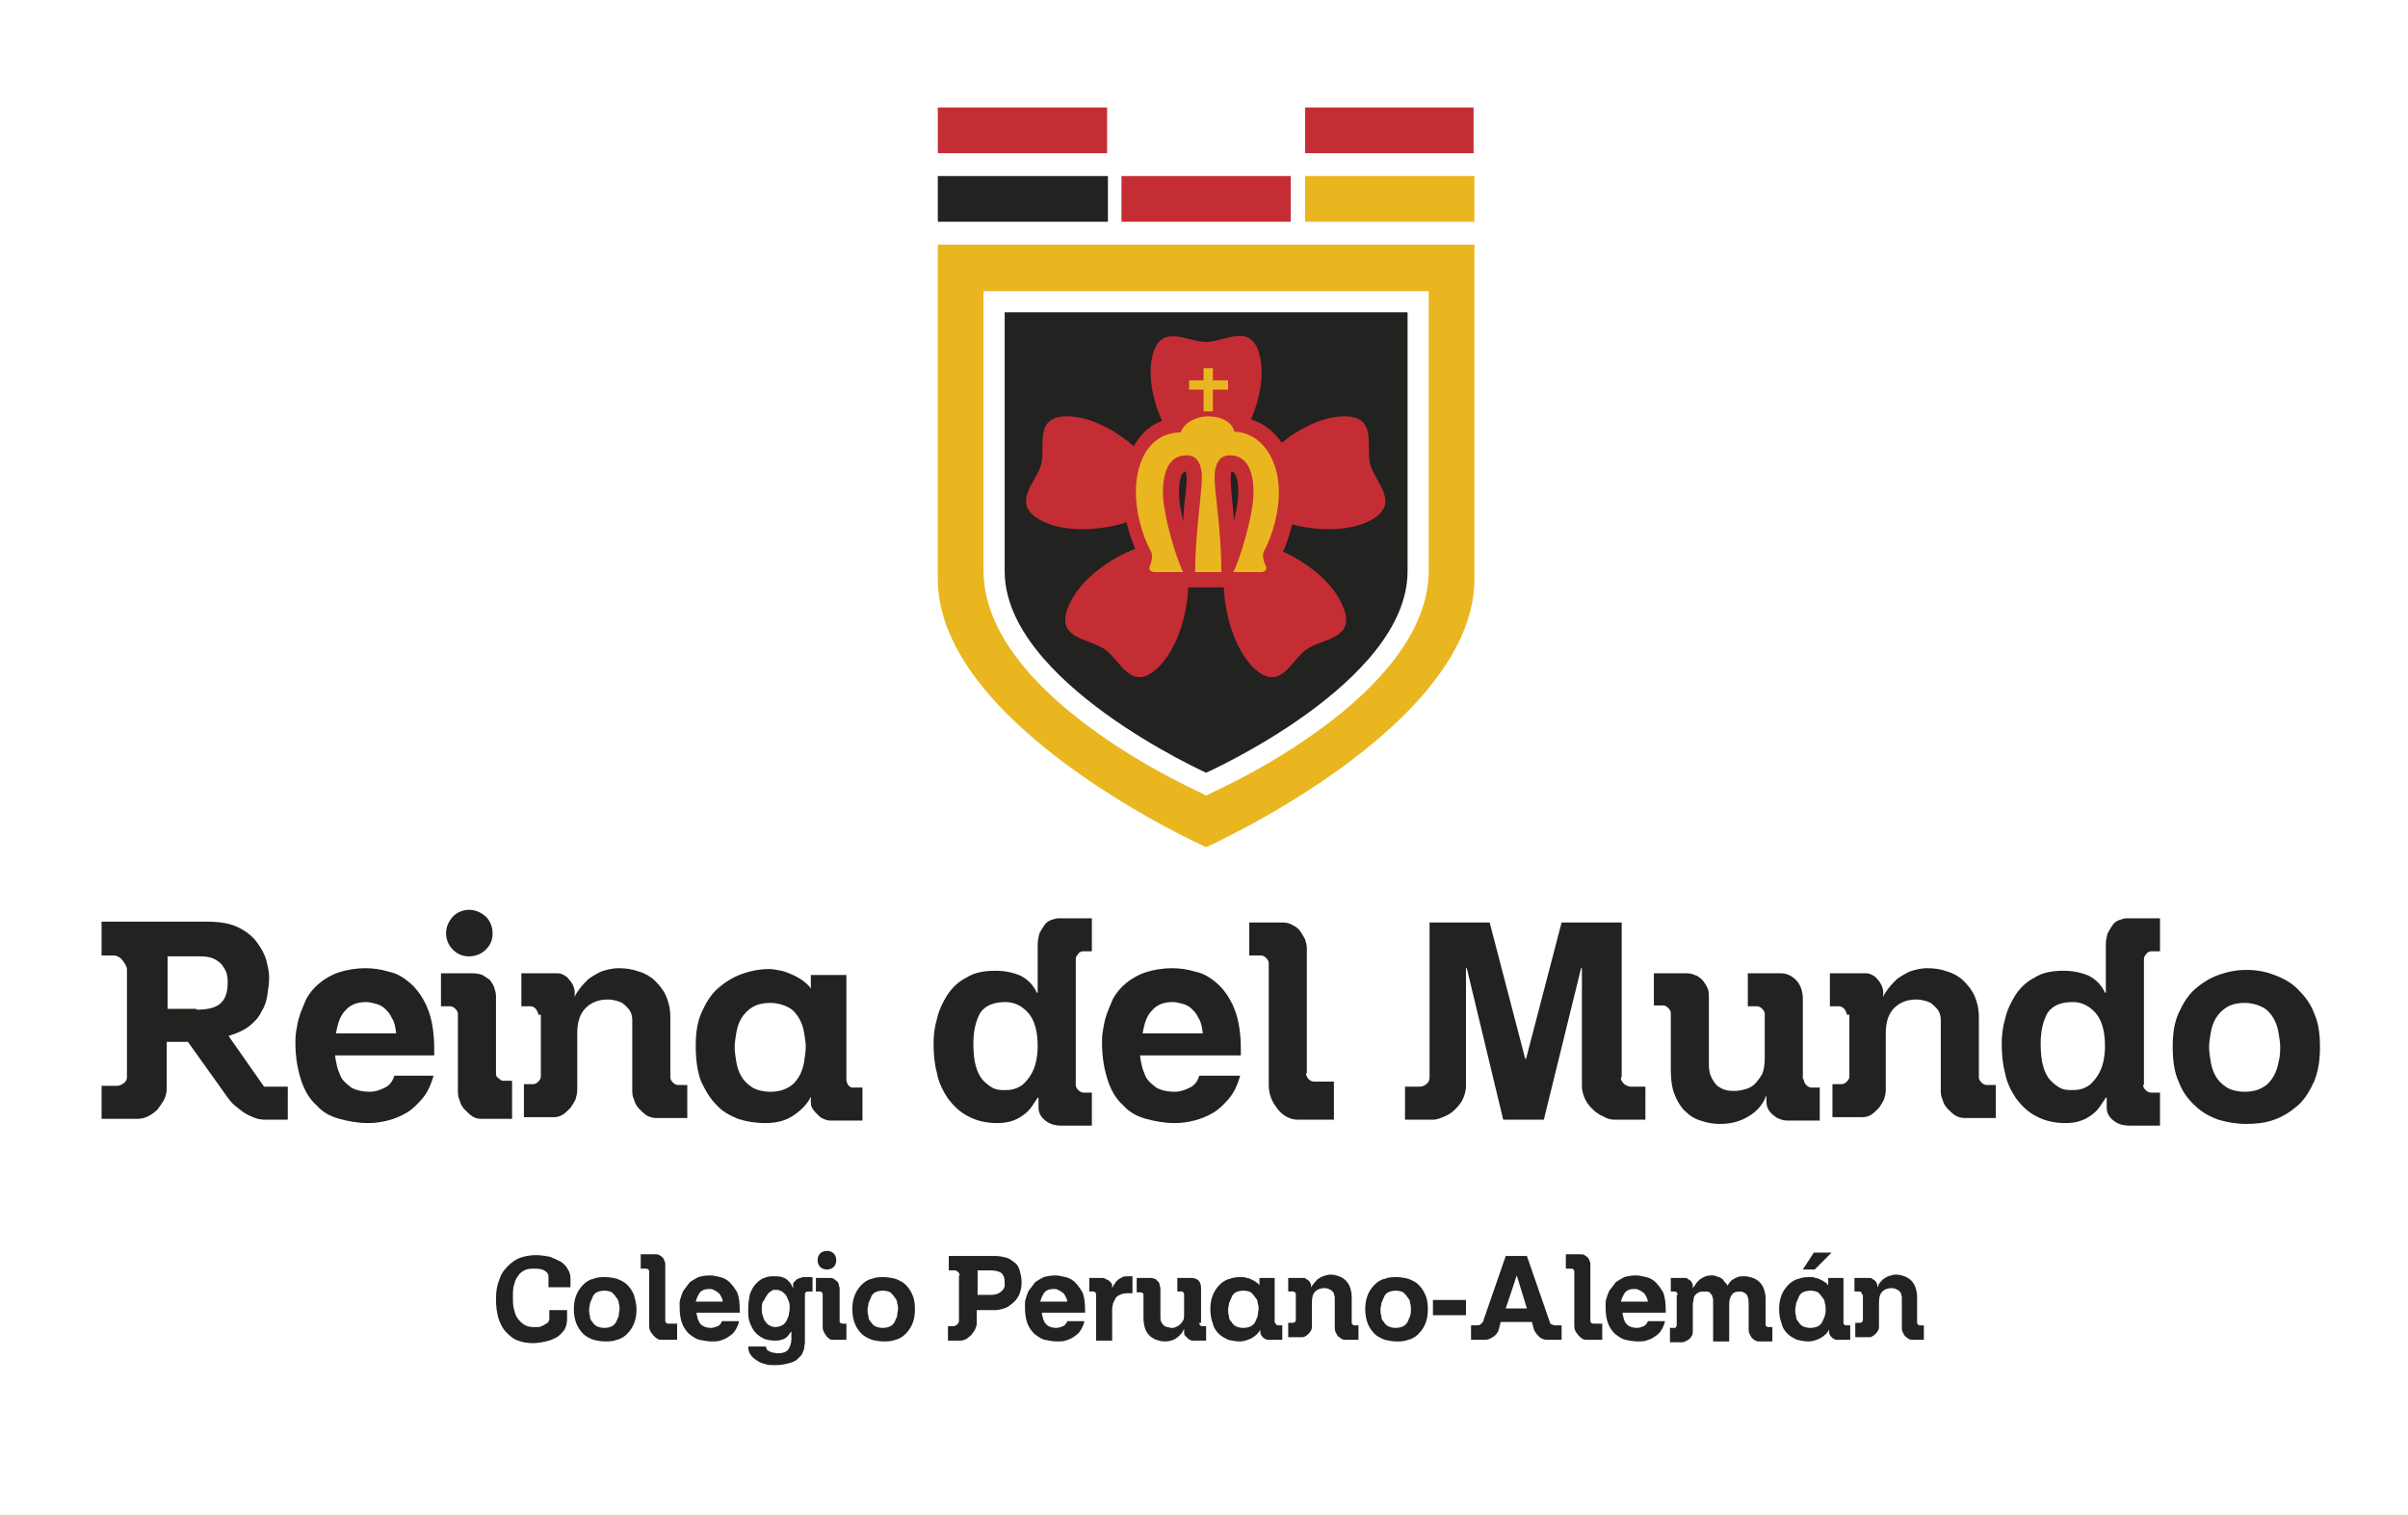 <?xml version="1.0" encoding="utf-8"?>
<!-- Generator: Adobe Illustrator 19.2.1, SVG Export Plug-In . SVG Version: 6.00 Build 0)  -->
<svg version="1.1" id="Capa_1" xmlns="http://www.w3.org/2000/svg" xmlns:xlink="http://www.w3.org/1999/xlink" x="0px" y="0px"
	 viewBox="0 0 284.5 179" style="enable-background:new 0 0 284.5 179;" xml:space="preserve">
<style type="text/css">
	.st0{fill:#222220;}
	.st1{fill:#E9B620;}
	.st2{fill:#C52D34;}
</style>
<g>
	<g>
		<path class="st0" d="M31.2,128.4H34v3.9h-2.7c-0.5,0-1-0.1-1.4-0.3c-0.5-0.2-0.9-0.4-1.3-0.7c-0.4-0.3-0.8-0.6-1.1-0.9
			c-0.3-0.3-0.6-0.7-0.8-1l-4.5-6.3h-2.5v5.5c0,0.4-0.1,0.9-0.3,1.3c-0.2,0.4-0.5,0.8-0.8,1.2c-0.3,0.3-0.7,0.6-1.1,0.8
			c-0.4,0.2-0.8,0.3-1.3,0.3H12v-3.9h1.8c0.3,0,0.5-0.1,0.8-0.3c0.3-0.2,0.4-0.5,0.4-0.7v-12.7c0-0.4-0.2-0.7-0.5-1.1
			c-0.3-0.4-0.7-0.6-1-0.6H12v-4h12.4c1.6,0,2.8,0.2,3.8,0.7c1,0.5,1.7,1.1,2.2,1.8c0.5,0.7,0.9,1.4,1.1,2.2s0.3,1.4,0.3,1.9
			c0,0.6-0.1,1.3-0.2,2c-0.1,0.7-0.3,1.4-0.7,2c-0.3,0.7-0.8,1.2-1.4,1.7c-0.6,0.5-1.5,0.9-2.5,1.2L31.2,128.4z M23.2,119.3
			c1.3,0,2.2-0.2,2.8-0.7c0.6-0.5,0.9-1.3,0.9-2.5c0-0.3,0-0.6-0.1-1c-0.1-0.4-0.3-0.7-0.5-1c-0.2-0.3-0.6-0.6-1-0.8
			c-0.4-0.2-1-0.3-1.7-0.3h-3.8v6.2H23.2z"/>
		<path class="st0" d="M51.2,127.2c-0.3,1-0.7,1.9-1.3,2.6s-1.2,1.3-1.9,1.7c-0.7,0.4-1.4,0.7-2.2,0.9c-0.8,0.2-1.5,0.3-2.3,0.3
			c-1.2,0-2.3-0.2-3.4-0.5c-1.1-0.3-2-0.8-2.7-1.6c-0.8-0.7-1.4-1.7-1.8-2.9c-0.4-1.2-0.7-2.7-0.7-4.5c0-0.3,0-0.8,0.1-1.4
			c0.1-0.6,0.2-1.2,0.4-1.8c0.2-0.6,0.5-1.3,0.8-2c0.4-0.7,0.9-1.3,1.5-1.8c0.6-0.5,1.4-1,2.3-1.3c0.9-0.3,2-0.5,3.2-0.5
			c0.8,0,1.7,0.1,2.7,0.4c1,0.2,1.8,0.7,2.6,1.4c0.8,0.7,1.5,1.7,2,2.9c0.5,1.2,0.8,2.8,0.8,4.8v0.8H39.6c0,0.3,0.1,0.7,0.2,1.2
			c0.1,0.5,0.3,0.9,0.5,1.4c0.3,0.5,0.7,0.8,1.2,1.2c0.5,0.3,1.3,0.5,2.2,0.5c0.6,0,1.2-0.2,1.8-0.5c0.6-0.3,0.9-0.8,1.1-1.4H51.2z
			 M46.8,122c-0.1-0.7-0.2-1.3-0.5-1.7c-0.2-0.5-0.5-0.8-0.8-1.1c-0.3-0.3-0.7-0.5-1.1-0.6c-0.4-0.1-0.8-0.2-1.1-0.2
			c-1.1,0-1.9,0.3-2.5,1c-0.6,0.6-0.9,1.5-1.1,2.7H46.8z"/>
		<path class="st0" d="M54.1,119.8c0-0.2-0.1-0.4-0.3-0.6c-0.2-0.2-0.4-0.3-0.6-0.3h-1.1V115h3.7c0.5,0,0.9,0.1,1.2,0.2
			c0.3,0.2,0.6,0.4,0.9,0.6c0.2,0.3,0.4,0.6,0.5,0.9c0.1,0.3,0.2,0.7,0.2,1v9.2c0,0.2,0.1,0.4,0.3,0.5c0.2,0.2,0.4,0.3,0.5,0.3h1.1
			v4.5h-3.7c-0.3,0-0.7-0.1-1-0.3c-0.3-0.2-0.6-0.5-0.9-0.8c-0.3-0.3-0.5-0.7-0.6-1.1c-0.2-0.4-0.2-0.8-0.2-1.2V119.8z M52.7,110.3
			c0-0.8,0.3-1.4,0.8-2c0.5-0.5,1.2-0.8,1.9-0.8c0.8,0,1.4,0.3,2,0.8c0.5,0.5,0.8,1.2,0.8,2c0,0.8-0.3,1.4-0.8,1.9
			c-0.5,0.5-1.2,0.8-2,0.8c-0.8,0-1.4-0.3-1.9-0.8C53,111.7,52.7,111,52.7,110.3z"/>
		<path class="st0" d="M63.6,119.9c0-0.2-0.1-0.4-0.3-0.7c-0.2-0.2-0.4-0.3-0.6-0.3h-1.1V115h4.3c0.3,0,0.5,0.1,0.7,0.2
			c0.2,0.1,0.5,0.3,0.6,0.5c0.2,0.2,0.4,0.5,0.5,0.7c0.1,0.3,0.2,0.5,0.2,0.8v0.6c0.1-0.3,0.3-0.6,0.6-1c0.3-0.4,0.6-0.7,1-1.1
			c0.4-0.3,0.9-0.6,1.5-0.9c0.6-0.2,1.3-0.4,2.1-0.4c0.8,0,1.6,0.1,2.4,0.4c0.7,0.2,1.4,0.6,1.9,1.1c0.5,0.5,1,1.1,1.3,1.8
			c0.3,0.7,0.5,1.5,0.5,2.5v7.1c0,0.2,0.1,0.4,0.3,0.6c0.2,0.2,0.4,0.3,0.6,0.3h1.1v3.9h-3.7c-0.4,0-0.7-0.1-1.1-0.3
			c-0.3-0.2-0.6-0.5-0.9-0.8c-0.3-0.3-0.5-0.7-0.6-1.1c-0.2-0.4-0.2-0.8-0.2-1.1v-7.2c0-0.3,0-0.7,0-1.1c0-0.4-0.1-0.8-0.3-1.1
			c-0.2-0.3-0.5-0.6-0.9-0.9c-0.4-0.2-1-0.4-1.7-0.4c-1,0-1.9,0.3-2.6,1c-0.7,0.7-1,1.7-1,3v6.7c0,0.4-0.1,0.7-0.2,1.1
			c-0.2,0.4-0.4,0.7-0.6,1c-0.3,0.3-0.6,0.6-0.9,0.8c-0.3,0.2-0.7,0.3-1,0.3h-3.6v-3.9h1.1c0.2,0,0.4-0.1,0.6-0.3
			c0.2-0.2,0.3-0.4,0.3-0.6V119.9z"/>
		<path class="st0" d="M100,127.6c0,0.2,0.1,0.4,0.2,0.6c0.2,0.2,0.3,0.3,0.5,0.3h1.2v3.9h-3.9c-0.2,0-0.5-0.1-0.7-0.2
			c-0.3-0.1-0.5-0.3-0.7-0.5c-0.2-0.2-0.4-0.4-0.6-0.7c-0.2-0.3-0.2-0.6-0.2-0.9v-0.5c-0.5,1-1.3,1.7-2.2,2.3c-1,0.6-2,0.8-3.2,0.8
			c-1.2,0-2.3-0.2-3.2-0.5c-1-0.4-1.9-0.9-2.6-1.7c-0.7-0.7-1.3-1.7-1.8-2.8c-0.4-1.1-0.6-2.5-0.6-4.1c0-1.6,0.2-2.9,0.7-4
			c0.5-1.1,1.1-2.1,1.9-2.8c0.8-0.7,1.7-1.3,2.8-1.7c1.1-0.4,2.2-0.6,3.3-0.6c0.4,0,0.9,0.1,1.4,0.2c0.5,0.1,0.9,0.3,1.4,0.5
			c0.4,0.2,0.8,0.4,1.2,0.7c0.4,0.3,0.7,0.6,0.9,0.9v-1.6h4.2V127.6z M95.2,123.7c0-0.5-0.1-1.1-0.2-1.7c-0.1-0.6-0.3-1.2-0.6-1.7
			c-0.3-0.5-0.7-1-1.3-1.3c-0.6-0.3-1.3-0.5-2.1-0.5c-0.9,0-1.6,0.2-2.1,0.5c-0.5,0.3-1,0.8-1.3,1.3c-0.3,0.5-0.5,1.1-0.6,1.7
			c-0.1,0.6-0.2,1.2-0.2,1.7c0,0.6,0.1,1.2,0.2,1.8c0.1,0.6,0.3,1.2,0.6,1.7c0.3,0.5,0.7,0.9,1.3,1.3c0.5,0.3,1.3,0.5,2.1,0.5
			c0.9,0,1.6-0.2,2.1-0.5c0.6-0.3,1-0.8,1.3-1.3c0.3-0.5,0.5-1.1,0.6-1.7C95.1,124.8,95.2,124.2,95.2,123.7z"/>
		<path class="st0" d="M127.1,128.2c0,0.2,0.1,0.4,0.3,0.6c0.2,0.2,0.4,0.3,0.6,0.3h1v3.9h-3.6c-0.8,0-1.4-0.2-1.9-0.6
			c-0.5-0.4-0.8-0.9-0.8-1.5v-1.2h-0.1c-0.2,0.3-0.4,0.6-0.6,0.9c-0.2,0.3-0.5,0.7-0.9,1c-0.4,0.3-0.8,0.6-1.4,0.8
			c-0.5,0.2-1.2,0.3-1.9,0.3c-1.3,0-2.5-0.3-3.4-0.8c-1-0.5-1.7-1.2-2.4-2.1c-0.6-0.9-1.1-1.9-1.3-3c-0.3-1.1-0.4-2.3-0.4-3.5
			c0-0.9,0.1-1.9,0.4-2.9c0.2-1,0.7-2,1.2-2.8c0.6-0.9,1.3-1.6,2.3-2.1c0.9-0.6,2.1-0.8,3.4-0.8c1.1,0,2.1,0.2,3,0.6
			c0.8,0.4,1.5,1.1,1.9,2h0.1v-5.7c0-0.5,0.1-0.9,0.2-1.3c0.2-0.4,0.4-0.7,0.6-1c0.2-0.3,0.5-0.5,0.8-0.6c0.3-0.1,0.6-0.2,0.9-0.2
			h3.9v3.9h-1c-0.2,0-0.5,0.1-0.6,0.3c-0.2,0.2-0.3,0.4-0.3,0.6V128.2z M115,123.3c0,1.1,0.1,2,0.3,2.7c0.2,0.7,0.5,1.3,0.9,1.7
			c0.4,0.4,0.8,0.7,1.2,0.9c0.5,0.2,0.9,0.2,1.3,0.2c0.2,0,0.6,0,1-0.1c0.4-0.1,0.9-0.3,1.3-0.7c0.4-0.4,0.8-0.9,1.1-1.6
			c0.3-0.7,0.5-1.7,0.5-2.8c0-1.8-0.4-3.1-1.1-3.9c-0.7-0.8-1.6-1.3-2.7-1.3c-1.4,0-2.4,0.4-3,1.3C115.3,120.6,115,121.8,115,123.3z
			"/>
		<path class="st0" d="M146.5,127.2c-0.3,1-0.7,1.9-1.3,2.6c-0.6,0.7-1.2,1.3-1.9,1.7c-0.7,0.4-1.4,0.7-2.2,0.9
			c-0.8,0.2-1.5,0.3-2.3,0.3c-1.2,0-2.3-0.2-3.4-0.5c-1.1-0.3-2-0.8-2.7-1.6c-0.8-0.7-1.4-1.7-1.8-2.9c-0.4-1.2-0.7-2.7-0.7-4.5
			c0-0.3,0-0.8,0.1-1.4c0.1-0.6,0.2-1.2,0.4-1.8c0.2-0.6,0.5-1.3,0.8-2c0.4-0.7,0.9-1.3,1.5-1.8c0.6-0.5,1.4-1,2.3-1.3
			c0.9-0.3,2-0.5,3.2-0.5c0.8,0,1.7,0.1,2.7,0.4c1,0.2,1.8,0.7,2.6,1.4c0.8,0.7,1.5,1.7,2,2.9c0.5,1.2,0.8,2.8,0.8,4.8v0.8h-11.9
			c0,0.3,0.1,0.7,0.2,1.2c0.1,0.5,0.3,0.9,0.5,1.4c0.3,0.5,0.7,0.8,1.2,1.2c0.5,0.3,1.3,0.5,2.2,0.5c0.6,0,1.2-0.2,1.8-0.5
			c0.6-0.3,0.9-0.8,1.1-1.4H146.5z M142.1,122c-0.1-0.7-0.2-1.3-0.5-1.7c-0.2-0.5-0.5-0.8-0.8-1.1c-0.3-0.3-0.7-0.5-1.1-0.6
			c-0.4-0.1-0.8-0.2-1.1-0.2c-1.1,0-1.9,0.3-2.5,1c-0.6,0.6-0.9,1.5-1.1,2.7H142.1z"/>
		<path class="st0" d="M154.3,126.8c0,0.2,0.1,0.5,0.3,0.7c0.2,0.2,0.4,0.3,0.7,0.3h2.3v4.5h-4.3c-0.4,0-0.8-0.1-1.2-0.3
			c-0.4-0.2-0.8-0.5-1.1-0.9c-0.3-0.4-0.6-0.8-0.8-1.3c-0.2-0.5-0.3-1-0.3-1.6v-14.4c0-0.2-0.1-0.4-0.3-0.6
			c-0.2-0.2-0.4-0.3-0.6-0.3h-1.4V109h3.9c0.5,0,0.9,0.1,1.2,0.3c0.4,0.2,0.7,0.4,0.9,0.7c0.2,0.3,0.4,0.6,0.6,1
			c0.1,0.3,0.2,0.7,0.2,1V126.8z"/>
		<path class="st0" d="M191.5,127.3c0,0.3,0.1,0.5,0.4,0.8c0.3,0.2,0.6,0.3,0.8,0.3h1.7v3.9h-3.6c-0.5,0-0.9-0.1-1.4-0.4
			c-0.5-0.2-0.9-0.5-1.3-0.9c-0.4-0.4-0.7-0.8-0.9-1.3c-0.2-0.5-0.3-0.9-0.3-1.4v-13.9h-0.1l-4.4,17.9h-4.8l-4.3-17.9h-0.1v13.9
			c0,0.5-0.1,0.9-0.3,1.4c-0.2,0.5-0.5,0.9-0.9,1.3c-0.4,0.4-0.8,0.7-1.3,0.9c-0.5,0.2-0.9,0.4-1.4,0.4H166v-3.9h1.7
			c0.3,0,0.6-0.1,0.8-0.3c0.3-0.2,0.4-0.5,0.4-0.8V109h7.1l4.2,16.1h0.1l4.2-16.1h7.1V127.3z"/>
		<path class="st0" d="M213.1,127.5c0,0.2,0.1,0.5,0.3,0.7c0.2,0.2,0.4,0.3,0.6,0.3h1v3.9h-3.8c-0.2,0-0.4,0-0.7-0.1
			c-0.3-0.1-0.6-0.2-0.8-0.4c-0.3-0.2-0.5-0.4-0.7-0.7c-0.2-0.3-0.3-0.6-0.3-1.1v-0.7c-0.4,1.1-1.1,1.9-2.1,2.5
			c-1,0.6-2.1,0.9-3.3,0.9c-0.8,0-1.6-0.1-2.4-0.4c-0.7-0.2-1.3-0.6-1.9-1.2c-0.5-0.5-0.9-1.2-1.2-2c-0.3-0.8-0.4-1.8-0.4-2.9v-6.6
			c0-0.2-0.1-0.4-0.3-0.6c-0.2-0.2-0.4-0.3-0.6-0.3h-1.1V115h4c0.4,0,0.8,0.2,1.1,0.3c0.3,0.2,0.6,0.4,0.8,0.7
			c0.2,0.3,0.4,0.6,0.5,0.9c0.1,0.3,0.1,0.6,0.1,1v7.8c0,0.7,0.1,1.2,0.3,1.6c0.2,0.4,0.4,0.7,0.7,1c0.3,0.2,0.6,0.4,1,0.5
			c0.4,0.1,0.7,0.1,1.1,0.1c0.4,0,0.8-0.1,1.2-0.2c0.4-0.1,0.8-0.3,1.1-0.6c0.3-0.3,0.6-0.7,0.9-1.2c0.2-0.5,0.3-1.1,0.3-1.9v-5.2
			c0-0.2-0.1-0.4-0.3-0.6c-0.2-0.2-0.4-0.3-0.6-0.3h-1.1V115h3.9c0.7,0,1.3,0.3,1.8,0.8c0.5,0.5,0.8,1.3,0.8,2.2V127.5z"/>
		<path class="st0" d="M218.2,119.9c0-0.2-0.1-0.4-0.3-0.7c-0.2-0.2-0.4-0.3-0.6-0.3h-1.1V115h4.3c0.3,0,0.5,0.1,0.7,0.2
			c0.2,0.1,0.5,0.3,0.6,0.5c0.2,0.2,0.4,0.5,0.5,0.7c0.1,0.3,0.2,0.5,0.2,0.8v0.6c0.1-0.3,0.3-0.6,0.6-1c0.3-0.4,0.6-0.7,1-1.1
			c0.4-0.3,0.9-0.6,1.5-0.9c0.6-0.2,1.3-0.4,2.1-0.4c0.8,0,1.6,0.1,2.4,0.4c0.7,0.2,1.4,0.6,1.9,1.1c0.5,0.5,1,1.1,1.3,1.8
			c0.3,0.7,0.5,1.5,0.5,2.5v7.1c0,0.2,0.1,0.4,0.3,0.6c0.2,0.2,0.4,0.3,0.6,0.3h1.1v3.9h-3.7c-0.4,0-0.7-0.1-1.1-0.3
			c-0.3-0.2-0.6-0.5-0.9-0.8c-0.3-0.3-0.5-0.7-0.6-1.1c-0.2-0.4-0.2-0.8-0.2-1.1v-7.2c0-0.3,0-0.7,0-1.1c0-0.4-0.1-0.8-0.3-1.1
			c-0.2-0.3-0.5-0.6-0.9-0.9c-0.4-0.2-1-0.4-1.7-0.4c-1,0-1.9,0.3-2.6,1c-0.7,0.7-1,1.7-1,3v6.7c0,0.4-0.1,0.7-0.2,1.1
			c-0.2,0.4-0.4,0.7-0.6,1c-0.3,0.3-0.6,0.6-0.9,0.8c-0.3,0.2-0.7,0.3-1,0.3h-3.6v-3.9h1.1c0.2,0,0.4-0.1,0.6-0.3
			c0.2-0.2,0.3-0.4,0.3-0.6V119.9z"/>
		<path class="st0" d="M253.2,128.2c0,0.2,0.1,0.4,0.3,0.6c0.2,0.2,0.4,0.3,0.7,0.3h1v3.9h-3.6c-0.8,0-1.4-0.2-1.9-0.6
			c-0.5-0.4-0.8-0.9-0.8-1.5v-1.2h-0.1c-0.2,0.3-0.4,0.6-0.6,0.9c-0.2,0.3-0.5,0.7-0.9,1c-0.4,0.3-0.8,0.6-1.4,0.8
			c-0.5,0.2-1.2,0.3-1.9,0.3c-1.3,0-2.5-0.3-3.4-0.8c-1-0.5-1.7-1.2-2.4-2.1c-0.6-0.9-1.1-1.9-1.3-3c-0.3-1.1-0.4-2.3-0.4-3.5
			c0-0.9,0.1-1.9,0.4-2.9c0.2-1,0.7-2,1.2-2.8c0.6-0.9,1.3-1.6,2.3-2.1c0.9-0.6,2.1-0.8,3.4-0.8c1.1,0,2.1,0.2,3,0.6
			c0.8,0.4,1.5,1.1,1.9,2h0.1v-5.7c0-0.5,0.1-0.9,0.2-1.3c0.2-0.4,0.4-0.7,0.6-1c0.2-0.3,0.5-0.5,0.8-0.6c0.3-0.1,0.6-0.2,0.9-0.2
			h3.9v3.9h-1c-0.2,0-0.5,0.1-0.6,0.3c-0.2,0.2-0.3,0.4-0.3,0.6V128.2z M241.1,123.3c0,1.1,0.1,2,0.3,2.7c0.2,0.7,0.5,1.3,0.9,1.7
			c0.4,0.4,0.8,0.7,1.2,0.9c0.5,0.2,0.9,0.2,1.3,0.2c0.2,0,0.6,0,1-0.1c0.4-0.1,0.9-0.3,1.3-0.7c0.4-0.4,0.8-0.9,1.1-1.6
			c0.3-0.7,0.5-1.7,0.5-2.8c0-1.8-0.4-3.1-1.1-3.9c-0.7-0.8-1.6-1.3-2.7-1.3c-1.4,0-2.4,0.4-3,1.3
			C241.4,120.6,241.1,121.8,241.1,123.3z"/>
		<path class="st0" d="M274.1,123.7c0,1.6-0.2,2.9-0.7,4.1c-0.5,1.1-1.1,2.1-1.9,2.8s-1.7,1.3-2.8,1.7c-1.1,0.4-2.2,0.5-3.3,0.5
			c-1.2,0-2.3-0.2-3.3-0.5c-1.1-0.4-2-0.9-2.8-1.7c-0.8-0.7-1.5-1.7-1.9-2.8c-0.5-1.1-0.7-2.5-0.7-4.1c0-1.6,0.2-2.9,0.7-4
			c0.5-1.1,1.1-2.1,1.9-2.8c0.8-0.7,1.7-1.3,2.8-1.7c1.1-0.4,2.2-0.6,3.3-0.6c1.2,0,2.3,0.2,3.3,0.6c1.1,0.4,2,0.9,2.8,1.7
			s1.5,1.7,1.9,2.8C273.9,120.8,274.1,122.1,274.1,123.7z M269.4,123.7c0-0.5-0.1-1.1-0.2-1.7c-0.1-0.6-0.3-1.2-0.6-1.7
			c-0.3-0.5-0.7-1-1.3-1.3c-0.6-0.3-1.3-0.5-2.1-0.5c-0.9,0-1.6,0.2-2.1,0.5c-0.5,0.3-1,0.8-1.3,1.3c-0.3,0.5-0.5,1.1-0.6,1.7
			c-0.1,0.6-0.2,1.2-0.2,1.7c0,0.6,0.1,1.2,0.2,1.8c0.1,0.6,0.3,1.2,0.6,1.7c0.3,0.5,0.7,0.9,1.3,1.3c0.5,0.3,1.3,0.5,2.1,0.5
			c0.9,0,1.6-0.2,2.1-0.5c0.6-0.3,1-0.8,1.3-1.3c0.3-0.5,0.5-1.1,0.6-1.7C269.4,124.8,269.4,124.2,269.4,123.7z"/>
	</g>
	<g>
		<g>
			<path class="st0" d="M64.8,151.9v-1.1c0-0.3-0.2-0.5-0.5-0.7c-0.4-0.2-0.8-0.2-1.3-0.2c-0.2,0-0.5,0-0.8,0.1
				c-0.3,0.1-0.6,0.3-0.8,0.5c-0.2,0.3-0.5,0.6-0.6,1.1c-0.2,0.5-0.2,1-0.2,1.7c0,0.4,0,0.9,0.1,1.3c0.1,0.4,0.2,0.8,0.4,1.1
				c0.2,0.3,0.5,0.6,0.8,0.8s0.7,0.3,1.1,0.3c0.2,0,0.4,0,0.6,0c0.2,0,0.4-0.1,0.6-0.2c0.2-0.1,0.3-0.2,0.5-0.3
				c0.1-0.1,0.2-0.3,0.2-0.5v-1H67v1.1c0,0.4-0.1,0.8-0.3,1.2c-0.2,0.3-0.5,0.6-0.9,0.9c-0.4,0.2-0.8,0.4-1.3,0.5
				c-0.5,0.1-1,0.2-1.5,0.2c-0.7,0-1.3-0.1-1.8-0.3c-0.6-0.2-1-0.6-1.4-1c-0.4-0.4-0.7-1-0.9-1.6c-0.2-0.7-0.3-1.4-0.3-2.3
				c0-0.9,0.1-1.6,0.4-2.3c0.2-0.7,0.6-1.2,1-1.6c0.4-0.4,0.9-0.8,1.5-1c0.6-0.2,1.2-0.3,1.8-0.3c0.6,0,1.2,0.1,1.7,0.2
				c0.5,0.2,0.9,0.4,1.3,0.6c0.4,0.3,0.6,0.5,0.8,0.9c0.2,0.3,0.3,0.7,0.3,1v1.1H64.8z"/>
			<path class="st0" d="M75.2,154.7c0,0.7-0.1,1.2-0.3,1.7c-0.2,0.5-0.5,0.9-0.8,1.2c-0.3,0.3-0.7,0.6-1.2,0.7
				c-0.5,0.2-0.9,0.2-1.4,0.2c-0.5,0-1-0.1-1.4-0.2c-0.5-0.2-0.9-0.4-1.2-0.7c-0.3-0.3-0.6-0.7-0.8-1.2c-0.2-0.5-0.3-1.1-0.3-1.7
				c0-0.7,0.1-1.2,0.3-1.7s0.5-0.9,0.8-1.2c0.3-0.3,0.7-0.6,1.2-0.7c0.5-0.2,0.9-0.2,1.4-0.2c0.5,0,1,0.1,1.4,0.2
				c0.5,0.2,0.9,0.4,1.2,0.7c0.3,0.3,0.6,0.7,0.8,1.2C75,153.4,75.2,154,75.2,154.7z M73.2,154.7c0-0.2,0-0.5-0.1-0.7
				c0-0.3-0.1-0.5-0.3-0.7c-0.1-0.2-0.3-0.4-0.5-0.6c-0.2-0.1-0.5-0.2-0.9-0.2c-0.4,0-0.7,0.1-0.9,0.2c-0.2,0.1-0.4,0.3-0.5,0.6
				c-0.1,0.2-0.2,0.5-0.3,0.7c0,0.3-0.1,0.5-0.1,0.7c0,0.2,0,0.5,0.1,0.8c0,0.3,0.1,0.5,0.3,0.7c0.1,0.2,0.3,0.4,0.5,0.5
				c0.2,0.1,0.5,0.2,0.9,0.2c0.4,0,0.7-0.1,0.9-0.2c0.2-0.1,0.4-0.3,0.5-0.5c0.1-0.2,0.2-0.5,0.3-0.7
				C73.1,155.1,73.2,154.9,73.2,154.7z"/>
			<path class="st0" d="M78.6,156c0,0.1,0,0.2,0.1,0.3c0.1,0.1,0.2,0.1,0.3,0.1h1v1.9h-1.8c-0.2,0-0.4,0-0.5-0.1
				c-0.2-0.1-0.3-0.2-0.5-0.4c-0.1-0.2-0.3-0.3-0.4-0.6c-0.1-0.2-0.1-0.4-0.1-0.7v-6.2c0-0.1,0-0.2-0.1-0.3
				c-0.1-0.1-0.2-0.1-0.3-0.1h-0.6v-1.7h1.7c0.2,0,0.4,0,0.5,0.1c0.2,0.1,0.3,0.2,0.4,0.3c0.1,0.1,0.2,0.3,0.2,0.4
				c0.1,0.1,0.1,0.3,0.1,0.4V156z"/>
			<path class="st0" d="M87.3,156.2c-0.1,0.4-0.3,0.8-0.5,1.1c-0.2,0.3-0.5,0.5-0.8,0.7c-0.3,0.2-0.6,0.3-0.9,0.4
				c-0.3,0.1-0.7,0.1-1,0.1c-0.5,0-1-0.1-1.5-0.2c-0.4-0.1-0.8-0.4-1.2-0.7c-0.3-0.3-0.6-0.7-0.8-1.2c-0.2-0.5-0.3-1.2-0.3-1.9
				c0-0.1,0-0.3,0-0.6c0-0.2,0.1-0.5,0.2-0.8c0.1-0.3,0.2-0.6,0.4-0.8c0.2-0.3,0.4-0.5,0.6-0.8c0.3-0.2,0.6-0.4,1-0.6
				c0.4-0.1,0.8-0.2,1.4-0.2c0.4,0,0.7,0.1,1.2,0.2c0.4,0.1,0.8,0.3,1.1,0.6c0.3,0.3,0.6,0.7,0.9,1.2c0.2,0.5,0.3,1.2,0.3,2.1v0.3
				h-5.1c0,0.1,0,0.3,0.1,0.5c0,0.2,0.1,0.4,0.2,0.6c0.1,0.2,0.3,0.4,0.5,0.5c0.2,0.1,0.5,0.2,0.9,0.2c0.3,0,0.5-0.1,0.8-0.2
				c0.2-0.1,0.4-0.3,0.5-0.6H87.3z M85.4,153.9c0-0.3-0.1-0.5-0.2-0.7c-0.1-0.2-0.2-0.4-0.4-0.5c-0.1-0.1-0.3-0.2-0.5-0.3
				c-0.2-0.1-0.3-0.1-0.5-0.1c-0.5,0-0.8,0.1-1.1,0.4c-0.2,0.3-0.4,0.7-0.5,1.1H85.4z"/>
			<path class="st0" d="M95.5,152.6c-0.1,0-0.2,0-0.3,0.1c-0.1,0.1-0.1,0.1-0.1,0.2v5c0,0.2,0,0.4,0,0.7c0,0.2-0.1,0.5-0.1,0.8
				c-0.1,0.3-0.2,0.5-0.3,0.7c-0.2,0.2-0.4,0.4-0.6,0.6c-0.3,0.2-0.6,0.3-1,0.4c-0.4,0.1-0.9,0.2-1.5,0.2c-0.4,0-0.8,0-1.1-0.1
				c-0.4-0.1-0.7-0.2-1-0.4c-0.3-0.2-0.6-0.4-0.8-0.7c-0.2-0.3-0.3-0.6-0.3-1h2.1c0,0.1,0,0.2,0.1,0.3c0,0.1,0.1,0.2,0.2,0.2
				c0.1,0.1,0.2,0.1,0.4,0.2c0.2,0,0.4,0.1,0.7,0.1c0.5,0,0.9-0.1,1.2-0.4c0.2-0.3,0.4-0.7,0.4-1.3v-0.9l0,0
				c-0.1,0.1-0.2,0.3-0.3,0.4c-0.1,0.1-0.2,0.3-0.4,0.4c-0.2,0.1-0.3,0.2-0.5,0.2c-0.2,0.1-0.5,0.1-0.8,0.1c-0.4,0-0.9-0.1-1.2-0.2
				c-0.4-0.2-0.7-0.4-1-0.7c-0.3-0.3-0.5-0.7-0.7-1.2c-0.2-0.5-0.2-1-0.2-1.7c0-0.6,0.1-1.2,0.2-1.7c0.2-0.5,0.4-0.9,0.7-1.2
				c0.3-0.3,0.6-0.6,1-0.7c0.4-0.2,0.8-0.2,1.2-0.2c0.3,0,0.6,0,0.9,0.1c0.3,0.1,0.5,0.2,0.7,0.4c0.2,0.2,0.3,0.3,0.4,0.5
				c0.1,0.2,0.2,0.4,0.2,0.5v-0.4c0-0.2,0-0.3,0.1-0.4c0.1-0.1,0.2-0.2,0.3-0.3c0.1-0.1,0.2-0.1,0.4-0.2c0.1,0,0.3-0.1,0.4-0.1H96
				v1.7H95.5z M90,154.7c0,0.2,0,0.5,0.1,0.7c0.1,0.2,0.1,0.5,0.3,0.7c0.1,0.2,0.3,0.4,0.5,0.5c0.2,0.1,0.4,0.2,0.7,0.2
				c0.3,0,0.6-0.1,0.8-0.2c0.2-0.1,0.4-0.3,0.5-0.5c0.1-0.2,0.2-0.4,0.3-0.7c0-0.3,0.1-0.5,0.1-0.8c0-0.3,0-0.6-0.1-0.8
				c-0.1-0.3-0.2-0.5-0.3-0.7c-0.1-0.2-0.3-0.3-0.5-0.5c-0.2-0.1-0.4-0.2-0.7-0.2c-0.2,0-0.4,0-0.5,0.1c-0.2,0.1-0.3,0.2-0.5,0.4
				c-0.1,0.2-0.3,0.4-0.4,0.7C90,153.9,90,154.3,90,154.7z"/>
			<path class="st0" d="M97.2,153c0-0.1,0-0.2-0.1-0.3c-0.1-0.1-0.2-0.1-0.2-0.1h-0.5V151H98c0.2,0,0.4,0,0.5,0.1
				c0.1,0.1,0.3,0.2,0.4,0.3c0.1,0.1,0.2,0.2,0.2,0.4c0,0.1,0.1,0.3,0.1,0.4v3.9c0,0.1,0,0.2,0.1,0.2c0.1,0.1,0.2,0.1,0.2,0.1h0.5
				v1.9h-1.6c-0.1,0-0.3,0-0.4-0.1c-0.1-0.1-0.3-0.2-0.4-0.4c-0.1-0.1-0.2-0.3-0.3-0.5c-0.1-0.2-0.1-0.4-0.1-0.5V153z M96.6,148.9
				c0-0.3,0.1-0.6,0.3-0.8c0.2-0.2,0.5-0.3,0.8-0.3c0.3,0,0.6,0.1,0.8,0.3c0.2,0.2,0.3,0.5,0.3,0.8c0,0.3-0.1,0.6-0.3,0.8
				c-0.2,0.2-0.5,0.3-0.8,0.3c-0.3,0-0.6-0.1-0.8-0.3C96.7,149.5,96.6,149.2,96.6,148.9z"/>
			<path class="st0" d="M108.1,154.7c0,0.7-0.1,1.2-0.3,1.7c-0.2,0.5-0.5,0.9-0.8,1.2c-0.3,0.3-0.7,0.6-1.2,0.7
				c-0.5,0.2-0.9,0.2-1.4,0.2c-0.5,0-1-0.1-1.4-0.2c-0.5-0.2-0.9-0.4-1.2-0.7c-0.3-0.3-0.6-0.7-0.8-1.2c-0.2-0.5-0.3-1.1-0.3-1.7
				c0-0.7,0.1-1.2,0.3-1.7c0.2-0.5,0.5-0.9,0.8-1.2c0.3-0.3,0.7-0.6,1.2-0.7c0.5-0.2,0.9-0.2,1.4-0.2c0.5,0,1,0.1,1.4,0.2
				c0.5,0.2,0.9,0.4,1.2,0.7c0.3,0.3,0.6,0.7,0.8,1.2C108,153.4,108.1,154,108.1,154.7z M106.1,154.7c0-0.2,0-0.5-0.1-0.7
				c0-0.3-0.1-0.5-0.3-0.7c-0.1-0.2-0.3-0.4-0.5-0.6c-0.2-0.1-0.5-0.2-0.9-0.2c-0.4,0-0.7,0.1-0.9,0.2c-0.2,0.1-0.4,0.3-0.5,0.6
				c-0.1,0.2-0.2,0.5-0.3,0.7c0,0.3-0.1,0.5-0.1,0.7c0,0.2,0,0.5,0.1,0.8c0,0.3,0.1,0.5,0.3,0.7c0.1,0.2,0.3,0.4,0.5,0.5
				c0.2,0.1,0.5,0.2,0.9,0.2c0.4,0,0.7-0.1,0.9-0.2c0.2-0.1,0.4-0.3,0.5-0.5c0.1-0.2,0.2-0.5,0.3-0.7
				C106,155.1,106.1,154.9,106.1,154.7z"/>
			<path class="st0" d="M113.4,150.7c0-0.1-0.1-0.3-0.2-0.4c-0.1-0.1-0.3-0.2-0.4-0.2h-0.7v-1.7h5.5c0.5,0,0.9,0.1,1.3,0.2
				c0.4,0.1,0.7,0.4,1,0.6s0.5,0.6,0.6,1c0.1,0.4,0.2,0.8,0.2,1.3c0,0.2,0,0.5-0.1,0.9c-0.1,0.4-0.2,0.7-0.5,1.1
				c-0.2,0.3-0.6,0.6-1,0.9c-0.4,0.2-1,0.4-1.6,0.4h-2.1v1.6c0,0.2-0.1,0.5-0.2,0.7c-0.1,0.2-0.3,0.4-0.4,0.6
				c-0.2,0.2-0.4,0.3-0.6,0.5c-0.2,0.1-0.5,0.2-0.7,0.2h-1.5v-1.7h0.7c0.1,0,0.2-0.1,0.4-0.2c0.1-0.1,0.2-0.3,0.2-0.4V150.7z
				 M117.1,153c0.4,0,0.7-0.1,0.9-0.2c0.2-0.1,0.4-0.3,0.5-0.4c0.1-0.2,0.2-0.3,0.2-0.5c0-0.2,0-0.3,0-0.4c0-0.5-0.1-0.8-0.4-1.1
				c-0.3-0.2-0.8-0.3-1.4-0.3h-1.4v2.9H117.1z"/>
			<path class="st0" d="M128.1,156.2c-0.1,0.4-0.3,0.8-0.5,1.1c-0.2,0.3-0.5,0.5-0.8,0.7c-0.3,0.2-0.6,0.3-0.9,0.4
				c-0.3,0.1-0.7,0.1-1,0.1c-0.5,0-1-0.1-1.5-0.2c-0.4-0.1-0.8-0.4-1.2-0.7c-0.3-0.3-0.6-0.7-0.8-1.2c-0.2-0.5-0.3-1.2-0.3-1.9
				c0-0.1,0-0.3,0-0.6c0-0.2,0.1-0.5,0.2-0.8c0.1-0.3,0.2-0.6,0.4-0.8c0.2-0.3,0.4-0.5,0.6-0.8c0.3-0.2,0.6-0.4,1-0.6
				c0.4-0.1,0.8-0.2,1.4-0.2c0.4,0,0.7,0.1,1.2,0.2c0.4,0.1,0.8,0.3,1.1,0.6c0.3,0.3,0.6,0.7,0.9,1.2c0.2,0.5,0.3,1.2,0.3,2.1v0.3
				h-5.1c0,0.1,0,0.3,0.1,0.5c0,0.2,0.1,0.4,0.2,0.6c0.1,0.2,0.3,0.4,0.5,0.5c0.2,0.1,0.5,0.2,0.9,0.2c0.3,0,0.5-0.1,0.8-0.2
				c0.2-0.1,0.4-0.3,0.5-0.6H128.1z M126.1,153.9c0-0.3-0.1-0.5-0.2-0.7c-0.1-0.2-0.2-0.4-0.4-0.5c-0.1-0.1-0.3-0.2-0.5-0.3
				c-0.2-0.1-0.3-0.1-0.5-0.1c-0.5,0-0.8,0.1-1.1,0.4c-0.2,0.3-0.4,0.7-0.5,1.1H126.1z"/>
			<path class="st0" d="M129.5,153c0-0.1,0-0.2-0.1-0.3c-0.1-0.1-0.2-0.1-0.2-0.1h-0.5V151h1.5c0.1,0,0.3,0,0.4,0.1
				c0.1,0.1,0.3,0.1,0.4,0.2c0.1,0.1,0.2,0.2,0.3,0.3c0.1,0.1,0.1,0.3,0.1,0.4v0.2h0c0.1-0.2,0.2-0.4,0.3-0.5
				c0.1-0.2,0.2-0.3,0.4-0.5c0.2-0.1,0.3-0.2,0.5-0.3c0.2-0.1,0.5-0.1,0.8-0.1c0.1,0,0.1,0,0.2,0c0.1,0,0.1,0,0.2,0v2
				c-0.1,0-0.2,0-0.3,0s-0.2,0-0.3,0c-0.4,0-0.7,0.1-0.9,0.2c-0.2,0.1-0.4,0.2-0.5,0.4c-0.1,0.2-0.2,0.4-0.3,0.6
				c0,0.2-0.1,0.4-0.1,0.6v3.8h-1.9V153z"/>
			<path class="st0" d="M141.7,156.3c0,0.1,0,0.2,0.1,0.3c0.1,0.1,0.2,0.1,0.3,0.1h0.4v1.7h-1.6c-0.1,0-0.2,0-0.3-0.1
				c-0.1,0-0.2-0.1-0.3-0.2c-0.1-0.1-0.2-0.2-0.3-0.3c-0.1-0.1-0.1-0.3-0.1-0.5v-0.3c-0.2,0.5-0.5,0.8-0.9,1.1
				c-0.4,0.3-0.9,0.4-1.4,0.4c-0.4,0-0.7-0.1-1-0.2c-0.3-0.1-0.6-0.3-0.8-0.5c-0.2-0.2-0.4-0.5-0.5-0.8c-0.1-0.3-0.2-0.8-0.2-1.2
				V153c0-0.1,0-0.2-0.1-0.2c-0.1-0.1-0.2-0.1-0.2-0.1h-0.5V151h1.7c0.2,0,0.3,0.1,0.5,0.1c0.1,0.1,0.2,0.2,0.3,0.3
				c0.1,0.1,0.2,0.2,0.2,0.4c0,0.1,0.1,0.3,0.1,0.4v3.3c0,0.3,0,0.5,0.1,0.7c0.1,0.2,0.2,0.3,0.3,0.4c0.1,0.1,0.3,0.2,0.4,0.2
				c0.2,0,0.3,0.1,0.5,0.1c0.2,0,0.3,0,0.5-0.1c0.2-0.1,0.3-0.1,0.5-0.3c0.1-0.1,0.3-0.3,0.4-0.5c0.1-0.2,0.1-0.5,0.1-0.8V153
				c0-0.1,0-0.2-0.1-0.3c-0.1-0.1-0.2-0.1-0.2-0.1h-0.5V151h1.7c0.3,0,0.6,0.1,0.8,0.3c0.2,0.2,0.3,0.5,0.3,0.9V156.3z"/>
			<path class="st0" d="M150.7,156.3c0,0.1,0,0.2,0.1,0.2c0.1,0.1,0.1,0.1,0.2,0.1h0.5v1.7h-1.7c-0.1,0-0.2,0-0.3-0.1
				c-0.1,0-0.2-0.1-0.3-0.2c-0.1-0.1-0.2-0.2-0.2-0.3c-0.1-0.1-0.1-0.2-0.1-0.4v-0.2c-0.2,0.4-0.5,0.7-1,1c-0.4,0.2-0.9,0.4-1.4,0.4
				c-0.5,0-1-0.1-1.4-0.2c-0.4-0.2-0.8-0.4-1.1-0.7c-0.3-0.3-0.6-0.7-0.7-1.2c-0.2-0.5-0.3-1.1-0.3-1.7c0-0.7,0.1-1.2,0.3-1.7
				s0.5-0.9,0.8-1.2c0.3-0.3,0.7-0.6,1.2-0.7c0.5-0.2,0.9-0.2,1.4-0.2c0.2,0,0.4,0,0.6,0.1c0.2,0,0.4,0.1,0.6,0.2
				c0.2,0.1,0.4,0.2,0.5,0.3c0.2,0.1,0.3,0.2,0.4,0.4V151h1.8V156.3z M148.7,154.7c0-0.2,0-0.5-0.1-0.7c0-0.3-0.1-0.5-0.3-0.7
				c-0.1-0.2-0.3-0.4-0.5-0.6c-0.2-0.1-0.5-0.2-0.9-0.2c-0.4,0-0.7,0.1-0.9,0.2c-0.2,0.1-0.4,0.3-0.5,0.6c-0.1,0.2-0.2,0.5-0.3,0.7
				c0,0.3-0.1,0.5-0.1,0.7c0,0.2,0,0.5,0.1,0.8c0,0.3,0.1,0.5,0.3,0.7c0.1,0.2,0.3,0.4,0.5,0.5c0.2,0.1,0.5,0.2,0.9,0.2
				c0.4,0,0.7-0.1,0.9-0.2c0.2-0.1,0.4-0.3,0.5-0.5c0.1-0.2,0.2-0.5,0.3-0.7C148.6,155.1,148.7,154.9,148.7,154.7z"/>
			<path class="st0" d="M153.1,153c0-0.1,0-0.2-0.1-0.3c-0.1-0.1-0.2-0.1-0.3-0.1h-0.5V151h1.8c0.1,0,0.2,0,0.3,0.1
				c0.1,0.1,0.2,0.1,0.3,0.2c0.1,0.1,0.2,0.2,0.2,0.3c0.1,0.1,0.1,0.2,0.1,0.3v0.2c0.1-0.1,0.1-0.2,0.3-0.4c0.1-0.2,0.3-0.3,0.4-0.5
				c0.2-0.1,0.4-0.3,0.7-0.4c0.3-0.1,0.6-0.2,0.9-0.2c0.4,0,0.7,0.1,1,0.2c0.3,0.1,0.6,0.3,0.8,0.5c0.2,0.2,0.4,0.5,0.5,0.8
				c0.1,0.3,0.2,0.7,0.2,1.1v3c0,0.1,0,0.2,0.1,0.3c0.1,0.1,0.2,0.1,0.2,0.1h0.5v1.7H159c-0.2,0-0.3,0-0.5-0.1
				c-0.1-0.1-0.3-0.2-0.4-0.3c-0.1-0.1-0.2-0.3-0.3-0.5c-0.1-0.2-0.1-0.3-0.1-0.5v-3.1c0-0.1,0-0.3,0-0.5c0-0.2-0.1-0.3-0.1-0.5
				c-0.1-0.1-0.2-0.3-0.4-0.4c-0.2-0.1-0.4-0.2-0.7-0.2c-0.4,0-0.8,0.1-1.1,0.4c-0.3,0.3-0.4,0.7-0.4,1.3v2.8c0,0.2,0,0.3-0.1,0.5
				c-0.1,0.2-0.2,0.3-0.3,0.4c-0.1,0.1-0.2,0.2-0.4,0.3c-0.1,0.1-0.3,0.1-0.4,0.1h-1.6v-1.7h0.5c0.1,0,0.2,0,0.3-0.1
				c0.1-0.1,0.1-0.2,0.1-0.3V153z"/>
			<path class="st0" d="M168.7,154.7c0,0.7-0.1,1.2-0.3,1.7c-0.2,0.5-0.5,0.9-0.8,1.2c-0.3,0.3-0.7,0.6-1.2,0.7
				c-0.5,0.2-0.9,0.2-1.4,0.2c-0.5,0-1-0.1-1.4-0.2c-0.5-0.2-0.9-0.4-1.2-0.7c-0.3-0.3-0.6-0.7-0.8-1.2c-0.2-0.5-0.3-1.1-0.3-1.7
				c0-0.7,0.1-1.2,0.3-1.7c0.2-0.5,0.5-0.9,0.8-1.2c0.3-0.3,0.7-0.6,1.2-0.7c0.5-0.2,0.9-0.2,1.4-0.2c0.5,0,1,0.1,1.4,0.2
				c0.5,0.2,0.9,0.4,1.2,0.7c0.3,0.3,0.6,0.7,0.8,1.2C168.6,153.4,168.7,154,168.7,154.7z M166.7,154.7c0-0.2,0-0.5-0.1-0.7
				c0-0.3-0.1-0.5-0.3-0.7c-0.1-0.2-0.3-0.4-0.5-0.6c-0.2-0.1-0.5-0.2-0.9-0.2c-0.4,0-0.7,0.1-0.9,0.2c-0.2,0.1-0.4,0.3-0.5,0.6
				c-0.1,0.2-0.2,0.5-0.3,0.7c0,0.3-0.1,0.5-0.1,0.7c0,0.2,0,0.5,0.1,0.8c0,0.3,0.1,0.5,0.3,0.7c0.1,0.2,0.3,0.4,0.5,0.5
				c0.2,0.1,0.5,0.2,0.9,0.2c0.4,0,0.7-0.1,0.9-0.2c0.2-0.1,0.4-0.3,0.5-0.5c0.1-0.2,0.2-0.5,0.3-0.7
				C166.7,155.1,166.7,154.9,166.7,154.7z"/>
			<path class="st0" d="M173.2,155.4h-3.9v-1.8h3.9V155.4z"/>
			<path class="st0" d="M183.1,156.2c0,0.1,0.1,0.3,0.3,0.3c0.1,0.1,0.3,0.1,0.4,0.1h0.7v1.7h-1.7c-0.4,0-0.7-0.1-1-0.4
				c-0.3-0.3-0.5-0.6-0.6-0.9l-0.2-0.8h-3.7l-0.2,0.8c-0.1,0.4-0.3,0.7-0.6,0.9c-0.3,0.2-0.6,0.4-1,0.4h-1.7v-1.7h0.7
				c0.1,0,0.3,0,0.4-0.1c0.1-0.1,0.2-0.2,0.3-0.3l2.7-7.8h2.5L183.1,156.2z M177.9,154.6h2.5l-1.2-3.9h0L177.9,154.6z"/>
			<path class="st0" d="M187.9,156c0,0.1,0,0.2,0.1,0.3s0.2,0.1,0.3,0.1h1v1.9h-1.8c-0.2,0-0.4,0-0.5-0.1c-0.2-0.1-0.3-0.2-0.5-0.4
				c-0.1-0.2-0.3-0.3-0.4-0.6c-0.1-0.2-0.1-0.4-0.1-0.7v-6.2c0-0.1,0-0.2-0.1-0.3c-0.1-0.1-0.2-0.1-0.2-0.1H185v-1.7h1.7
				c0.2,0,0.4,0,0.5,0.1c0.2,0.1,0.3,0.2,0.4,0.3c0.1,0.1,0.2,0.3,0.2,0.4c0.1,0.1,0.1,0.3,0.1,0.4V156z"/>
			<path class="st0" d="M196.7,156.2c-0.1,0.4-0.3,0.8-0.5,1.1s-0.5,0.5-0.8,0.7c-0.3,0.2-0.6,0.3-0.9,0.4c-0.3,0.1-0.7,0.1-1,0.1
				c-0.5,0-1-0.1-1.5-0.2c-0.4-0.1-0.8-0.4-1.2-0.7c-0.3-0.3-0.6-0.7-0.8-1.2c-0.2-0.5-0.3-1.2-0.3-1.9c0-0.1,0-0.3,0-0.6
				c0-0.2,0.1-0.5,0.2-0.8c0.1-0.3,0.2-0.6,0.4-0.8c0.2-0.3,0.4-0.5,0.6-0.8c0.3-0.2,0.6-0.4,1-0.6c0.4-0.1,0.8-0.2,1.4-0.2
				c0.4,0,0.7,0.1,1.2,0.2c0.4,0.1,0.8,0.3,1.1,0.6s0.6,0.7,0.9,1.2c0.2,0.5,0.3,1.2,0.3,2.1v0.3h-5.1c0,0.1,0,0.3,0.1,0.5
				c0,0.2,0.1,0.4,0.2,0.6c0.1,0.2,0.3,0.4,0.5,0.5c0.2,0.1,0.5,0.2,0.9,0.2c0.3,0,0.5-0.1,0.8-0.2c0.2-0.1,0.4-0.3,0.5-0.6H196.7z
				 M194.7,153.9c0-0.3-0.1-0.5-0.2-0.7c-0.1-0.2-0.2-0.4-0.4-0.5c-0.1-0.1-0.3-0.2-0.5-0.3c-0.2-0.1-0.3-0.1-0.5-0.1
				c-0.5,0-0.8,0.1-1.1,0.4c-0.2,0.3-0.4,0.7-0.5,1.1H194.7z"/>
			<path class="st0" d="M198.2,153c0-0.1,0-0.2-0.1-0.3c-0.1-0.1-0.2-0.1-0.3-0.1h-0.4V151h1.7c0.1,0,0.2,0,0.3,0.1
				c0.1,0.1,0.2,0.1,0.3,0.2c0.1,0.1,0.2,0.2,0.2,0.3c0.1,0.1,0.1,0.2,0.1,0.3v0.3c0.1-0.1,0.2-0.3,0.3-0.4c0.1-0.2,0.2-0.3,0.4-0.5
				s0.4-0.3,0.6-0.4c0.2-0.1,0.5-0.2,0.8-0.2c0.3,0,0.5,0,0.7,0.1c0.2,0.1,0.4,0.1,0.5,0.2c0.2,0.1,0.3,0.2,0.4,0.4
				c0.1,0.1,0.3,0.3,0.4,0.5c0.1-0.1,0.1-0.2,0.2-0.3c0.1-0.1,0.2-0.3,0.4-0.4c0.2-0.1,0.3-0.2,0.6-0.3c0.2-0.1,0.5-0.1,0.8-0.1
				c0.4,0,0.7,0.1,1,0.2c0.3,0.1,0.6,0.3,0.8,0.5c0.2,0.2,0.4,0.5,0.5,0.8c0.1,0.3,0.2,0.7,0.2,1.1v3.1c0,0.1,0,0.2,0.1,0.2
				c0.1,0.1,0.1,0.1,0.2,0.1h0.5v1.7h-1.5c-0.2,0-0.3,0-0.5-0.1c-0.2-0.1-0.3-0.2-0.4-0.3c-0.1-0.1-0.2-0.3-0.3-0.5
				c-0.1-0.2-0.1-0.3-0.1-0.5v-3.1c0-0.5-0.1-0.9-0.3-1.1c-0.2-0.2-0.5-0.3-0.7-0.3c-0.5,0-0.8,0.1-1,0.4c-0.2,0.3-0.3,0.6-0.3,1.1
				v4.4h-1.9v-4.4c0-0.2,0-0.3,0-0.5c0-0.2-0.1-0.3-0.1-0.5c-0.1-0.1-0.2-0.3-0.3-0.4c-0.2-0.1-0.4-0.1-0.7-0.1
				c-0.2,0-0.4,0-0.6,0.1c-0.2,0.1-0.3,0.2-0.4,0.3c-0.1,0.1-0.2,0.3-0.2,0.5c0,0.2-0.1,0.4-0.1,0.6v3.2c0,0.2,0,0.3-0.1,0.5
				c-0.1,0.2-0.2,0.3-0.3,0.4c-0.1,0.1-0.3,0.2-0.5,0.3c-0.2,0.1-0.3,0.1-0.5,0.1h-1.3v-1.7h0.5c0.1,0,0.2,0,0.2-0.1
				c0.1-0.1,0.1-0.2,0.1-0.2V153z"/>
			<path class="st0" d="M217.8,156.3c0,0.1,0,0.2,0.1,0.2c0.1,0.1,0.1,0.1,0.2,0.1h0.5v1.7H217c-0.1,0-0.2,0-0.3-0.1
				c-0.1,0-0.2-0.1-0.3-0.2c-0.1-0.1-0.2-0.2-0.2-0.3c-0.1-0.1-0.1-0.2-0.1-0.4v-0.2c-0.2,0.4-0.5,0.7-1,1c-0.4,0.2-0.9,0.4-1.4,0.4
				c-0.5,0-1-0.1-1.4-0.2c-0.4-0.2-0.8-0.4-1.1-0.7c-0.3-0.3-0.6-0.7-0.7-1.2c-0.2-0.5-0.3-1.1-0.3-1.7c0-0.7,0.1-1.2,0.3-1.7
				c0.2-0.5,0.5-0.9,0.8-1.2c0.3-0.3,0.7-0.6,1.2-0.7c0.5-0.2,0.9-0.2,1.4-0.2c0.2,0,0.4,0,0.6,0.1c0.2,0,0.4,0.1,0.6,0.2
				c0.2,0.1,0.4,0.2,0.5,0.3c0.2,0.1,0.3,0.2,0.4,0.4V151h1.8V156.3z M215.7,154.7c0-0.2,0-0.5-0.1-0.7c0-0.3-0.1-0.5-0.3-0.7
				c-0.1-0.2-0.3-0.4-0.5-0.6c-0.2-0.1-0.5-0.2-0.9-0.2c-0.4,0-0.7,0.1-0.9,0.2c-0.2,0.1-0.4,0.3-0.5,0.6c-0.1,0.2-0.2,0.5-0.3,0.7
				c0,0.3-0.1,0.5-0.1,0.7c0,0.2,0,0.5,0.1,0.8c0,0.3,0.1,0.5,0.3,0.7c0.1,0.2,0.3,0.4,0.5,0.5c0.2,0.1,0.5,0.2,0.9,0.2
				c0.4,0,0.7-0.1,0.9-0.2c0.2-0.1,0.4-0.3,0.5-0.5c0.1-0.2,0.2-0.5,0.3-0.7C215.7,155.1,215.7,154.9,215.7,154.7z M214.4,150H213
				l1.3-2h2.1L214.4,150z"/>
			<path class="st0" d="M220,153c0-0.1,0-0.2-0.1-0.3c-0.1-0.1-0.2-0.1-0.3-0.1h-0.5V151h1.8c0.1,0,0.2,0,0.3,0.1
				c0.1,0.1,0.2,0.1,0.3,0.2c0.1,0.1,0.2,0.2,0.2,0.3c0.1,0.1,0.1,0.2,0.1,0.3v0.2c0.1-0.1,0.1-0.2,0.2-0.4c0.1-0.2,0.3-0.3,0.4-0.5
				c0.2-0.1,0.4-0.3,0.7-0.4c0.3-0.1,0.6-0.2,0.9-0.2c0.4,0,0.7,0.1,1,0.2c0.3,0.1,0.6,0.3,0.8,0.5c0.2,0.2,0.4,0.5,0.5,0.8
				c0.1,0.3,0.2,0.7,0.2,1.1v3c0,0.1,0,0.2,0.1,0.3c0.1,0.1,0.2,0.1,0.2,0.1h0.5v1.7H226c-0.2,0-0.3,0-0.5-0.1
				c-0.1-0.1-0.3-0.2-0.4-0.3c-0.1-0.1-0.2-0.3-0.3-0.5c-0.1-0.2-0.1-0.3-0.1-0.5v-3.1c0-0.1,0-0.3,0-0.5c0-0.2-0.1-0.3-0.1-0.5
				c-0.1-0.1-0.2-0.3-0.4-0.4c-0.2-0.1-0.4-0.2-0.7-0.2c-0.4,0-0.8,0.1-1.1,0.4c-0.3,0.3-0.4,0.7-0.4,1.3v2.8c0,0.2,0,0.3-0.1,0.5
				c-0.1,0.2-0.2,0.3-0.3,0.4c-0.1,0.1-0.2,0.2-0.4,0.3c-0.1,0.1-0.3,0.1-0.4,0.1h-1.6v-1.7h0.5c0.1,0,0.2,0,0.3-0.1
				c0.1-0.1,0.1-0.2,0.1-0.3V153z"/>
		</g>
	</g>
	<g>
		<g>
			<path class="st0" d="M118.7,67.5c0,13.1,23.8,23.8,23.8,23.8s23.8-10.6,23.8-23.8v-2.9V36.9h-47.6v27.6V67.5z"/>
			<path class="st1" d="M151.6,28.9h-18.5h-22.3v35.6v3.9c0,17.5,31.7,31.7,31.7,31.7s31.7-14.2,31.7-31.7v-3.9V28.9H151.6z
				 M168.8,36.9v27.6v2.9c0,14.6-24.2,25.6-25.3,26.1l-1,0.5l-1-0.5c-1-0.5-25.3-11.5-25.3-26.1v-2.9V36.9v-2.5h2.5h47.6h2.5V36.9z"
				/>
			<g>
				<g>
					<path class="st2" d="M147.3,58.7c-0.7-2.6,5.6-9.2,11.2-9.5c4.4-0.2,2.8,3.5,3.4,5.7c0.6,2.2,3.8,4.7-0.2,6.7
						C156.7,64,148,61.3,147.3,58.7z"/>
					<path class="st2" d="M137.6,58.7c0.7-2.6-5.6-9.2-11.2-9.5c-4.4-0.2-2.8,3.5-3.4,5.7s-3.8,4.7,0.2,6.7
						C128.2,64,136.9,61.3,137.6,58.7z"/>
					<path class="st2" d="M139.1,64.4c-2.2-1.5-10.6,2-12.8,7.1c-1.8,4,2.3,3.9,4.2,5.2c1.9,1.3,3.1,5.2,6.3,2.2
						C140.8,75,141.3,65.9,139.1,64.4z"/>
					<path class="st2" d="M145.8,64.4c2.2-1.5,10.6,2,12.8,7.1c1.8,4-2.3,3.9-4.2,5.2c-1.9,1.3-3.1,5.2-6.3,2.2
						C144.2,75,143.7,65.9,145.8,64.4z"/>
					<path class="st2" d="M142.5,55.5c-2.7,0-7.5-7.8-6.4-13.2c0.9-4.3,4.1-1.9,6.4-1.9c2.3,0,5.5-2.5,6.4,1.9
						C150,47.8,145.2,55.5,142.5,55.5z"/>
				</g>
			</g>
		</g>
		<g>
			<polygon class="st2" points="130.8,18.1 110.8,18.1 110.8,12.7 130.8,12.7 			"/>
			<polygon class="st0" points="130.9,26.2 110.8,26.2 110.8,20.8 130.9,20.8 			"/>
		</g>
		<g>
			<polygon class="st2" points="152.5,26.2 132.5,26.2 132.5,20.8 152.5,20.8 			"/>
		</g>
		<g>
			<polygon class="st2" points="174.1,18.1 154.2,18.1 154.2,12.7 174.1,12.7 			"/>
			<polygon class="st1" points="174.2,26.2 154.2,26.2 154.2,20.8 174.2,20.8 			"/>
		</g>
	</g>
</g>
<g>
	<path class="st1" d="M136.6,68.6c-0.5,0-1-0.2-1.3-0.7c-0.2-0.4-0.3-0.8-0.1-1.2c0.2-0.4,0.3-0.9,0.2-1.1c-1.1-2.1-1.9-5-1.9-7.4
		c0-4.5,2.1-7.6,5.5-8c0.5-1.2,2-2,3.8-2c1.7,0,3.1,0.7,3.7,1.9c3.3,0.4,5.5,3.6,5.5,8.1c0,2.3-0.7,5.1-1.8,7.2v0.1l-0.1,0.1
		c0,0.2,0.1,0.6,0.3,1c0.2,0.4,0.1,0.9-0.1,1.2c-0.3,0.4-0.8,0.6-1.3,0.6H136.6z M140.3,54.8c-0.5,0-1.9,0-1.9,3.5
		c0,2.2,1.2,6.4,2,8.3c0.1-2.3,0.3-4.7,0.5-6.7c0.1-1.4,0.3-2.7,0.3-3.4C141.1,54.8,140.5,54.8,140.3,54.8z M145.3,54.8
		c-0.3,0-0.9,0-0.9,1.7c0,0.7,0.1,1.7,0.2,3c0.2,1.9,0.4,4.4,0.5,7.1c0.7-1.8,2-6.1,2-8.2C147.2,54.8,145.8,54.8,145.3,54.8z"/>
	<path class="st2" d="M142.8,49.2c1.6,0,2.9,0.8,3,1.8c3.2,0.1,5.3,3.2,5.3,7.2c0,2.2-0.7,5-1.8,7c0,0,0,0,0,0
		c-0.2,0.4,0,1.2,0.3,1.8c0.1,0.3-0.2,0.6-0.6,0.6h-3.3c0.7-1.2,2.4-6.7,2.4-9.4c0-3.5-1.4-4.4-2.8-4.4c-1.4,0-1.8,1.3-1.8,2.6
		c0,1.9,0.8,6.2,0.8,11.2h-3.1c0-4.3,0.8-9.4,0.8-11.2c0-1.3-0.4-2.6-1.8-2.6c-1.4,0-2.8,0.9-2.8,4.4c0,2.7,1.7,8.2,2.4,9.4h-3.4
		c-0.4,0-0.7-0.3-0.6-0.6c0.3-0.6,0.4-1.5,0.2-1.8l0,0c-1.1-2-1.8-4.8-1.8-7c0-4.1,1.9-7.1,5.3-7.1
		C139.8,50.1,141.1,49.2,142.8,49.2 M142.8,47.4c-1.9,0-3.5,0.8-4.3,2c-3.6,0.6-5.8,4-5.8,8.8c0,2.5,0.7,5.4,1.9,7.6
		c0,0.1-0.1,0.3-0.2,0.5c-0.3,0.7-0.2,1.4,0.2,2c0.4,0.7,1.2,1.1,2.1,1.1h3.4h3.1h1.3h1.8h2.9c0.8,0,1.6-0.4,2-1
		c0.4-0.6,0.5-1.3,0.2-2l0,0l0,0c0-0.1-0.1-0.2-0.1-0.3l0,0l0-0.3c1.1-2.2,1.8-5,1.8-7.5c0-4.7-2.4-8.2-5.9-8.9
		C146.2,48.2,144.6,47.4,142.8,47.4L142.8,47.4z M139.8,61.6c-0.3-1.2-0.5-2.4-0.5-3.3c0-1.1,0.1-2.5,0.8-2.6c0,0.1,0.1,0.4,0.1,0.8
		c0,0.7-0.1,1.9-0.3,3.3C139.9,60.3,139.8,60.9,139.8,61.6L139.8,61.6z M145.8,61.5c-0.1-0.8-0.1-1.5-0.2-2.1
		c-0.1-1.2-0.2-2.3-0.2-2.9c0-0.4,0-0.6,0.1-0.8c0.7,0.2,0.8,1.5,0.8,2.6C146.3,59.1,146.1,60.3,145.8,61.5L145.8,61.5z"/>
</g>
<rect x="142.2" y="43.5" class="st1" width="1.1" height="5.1"/>
<rect x="142.2" y="43.2" transform="matrix(-1.836970e-016 1 -1 -1.836970e-016 188.294 -97.259)" class="st1" width="1.1" height="4.6"/>
</svg>
